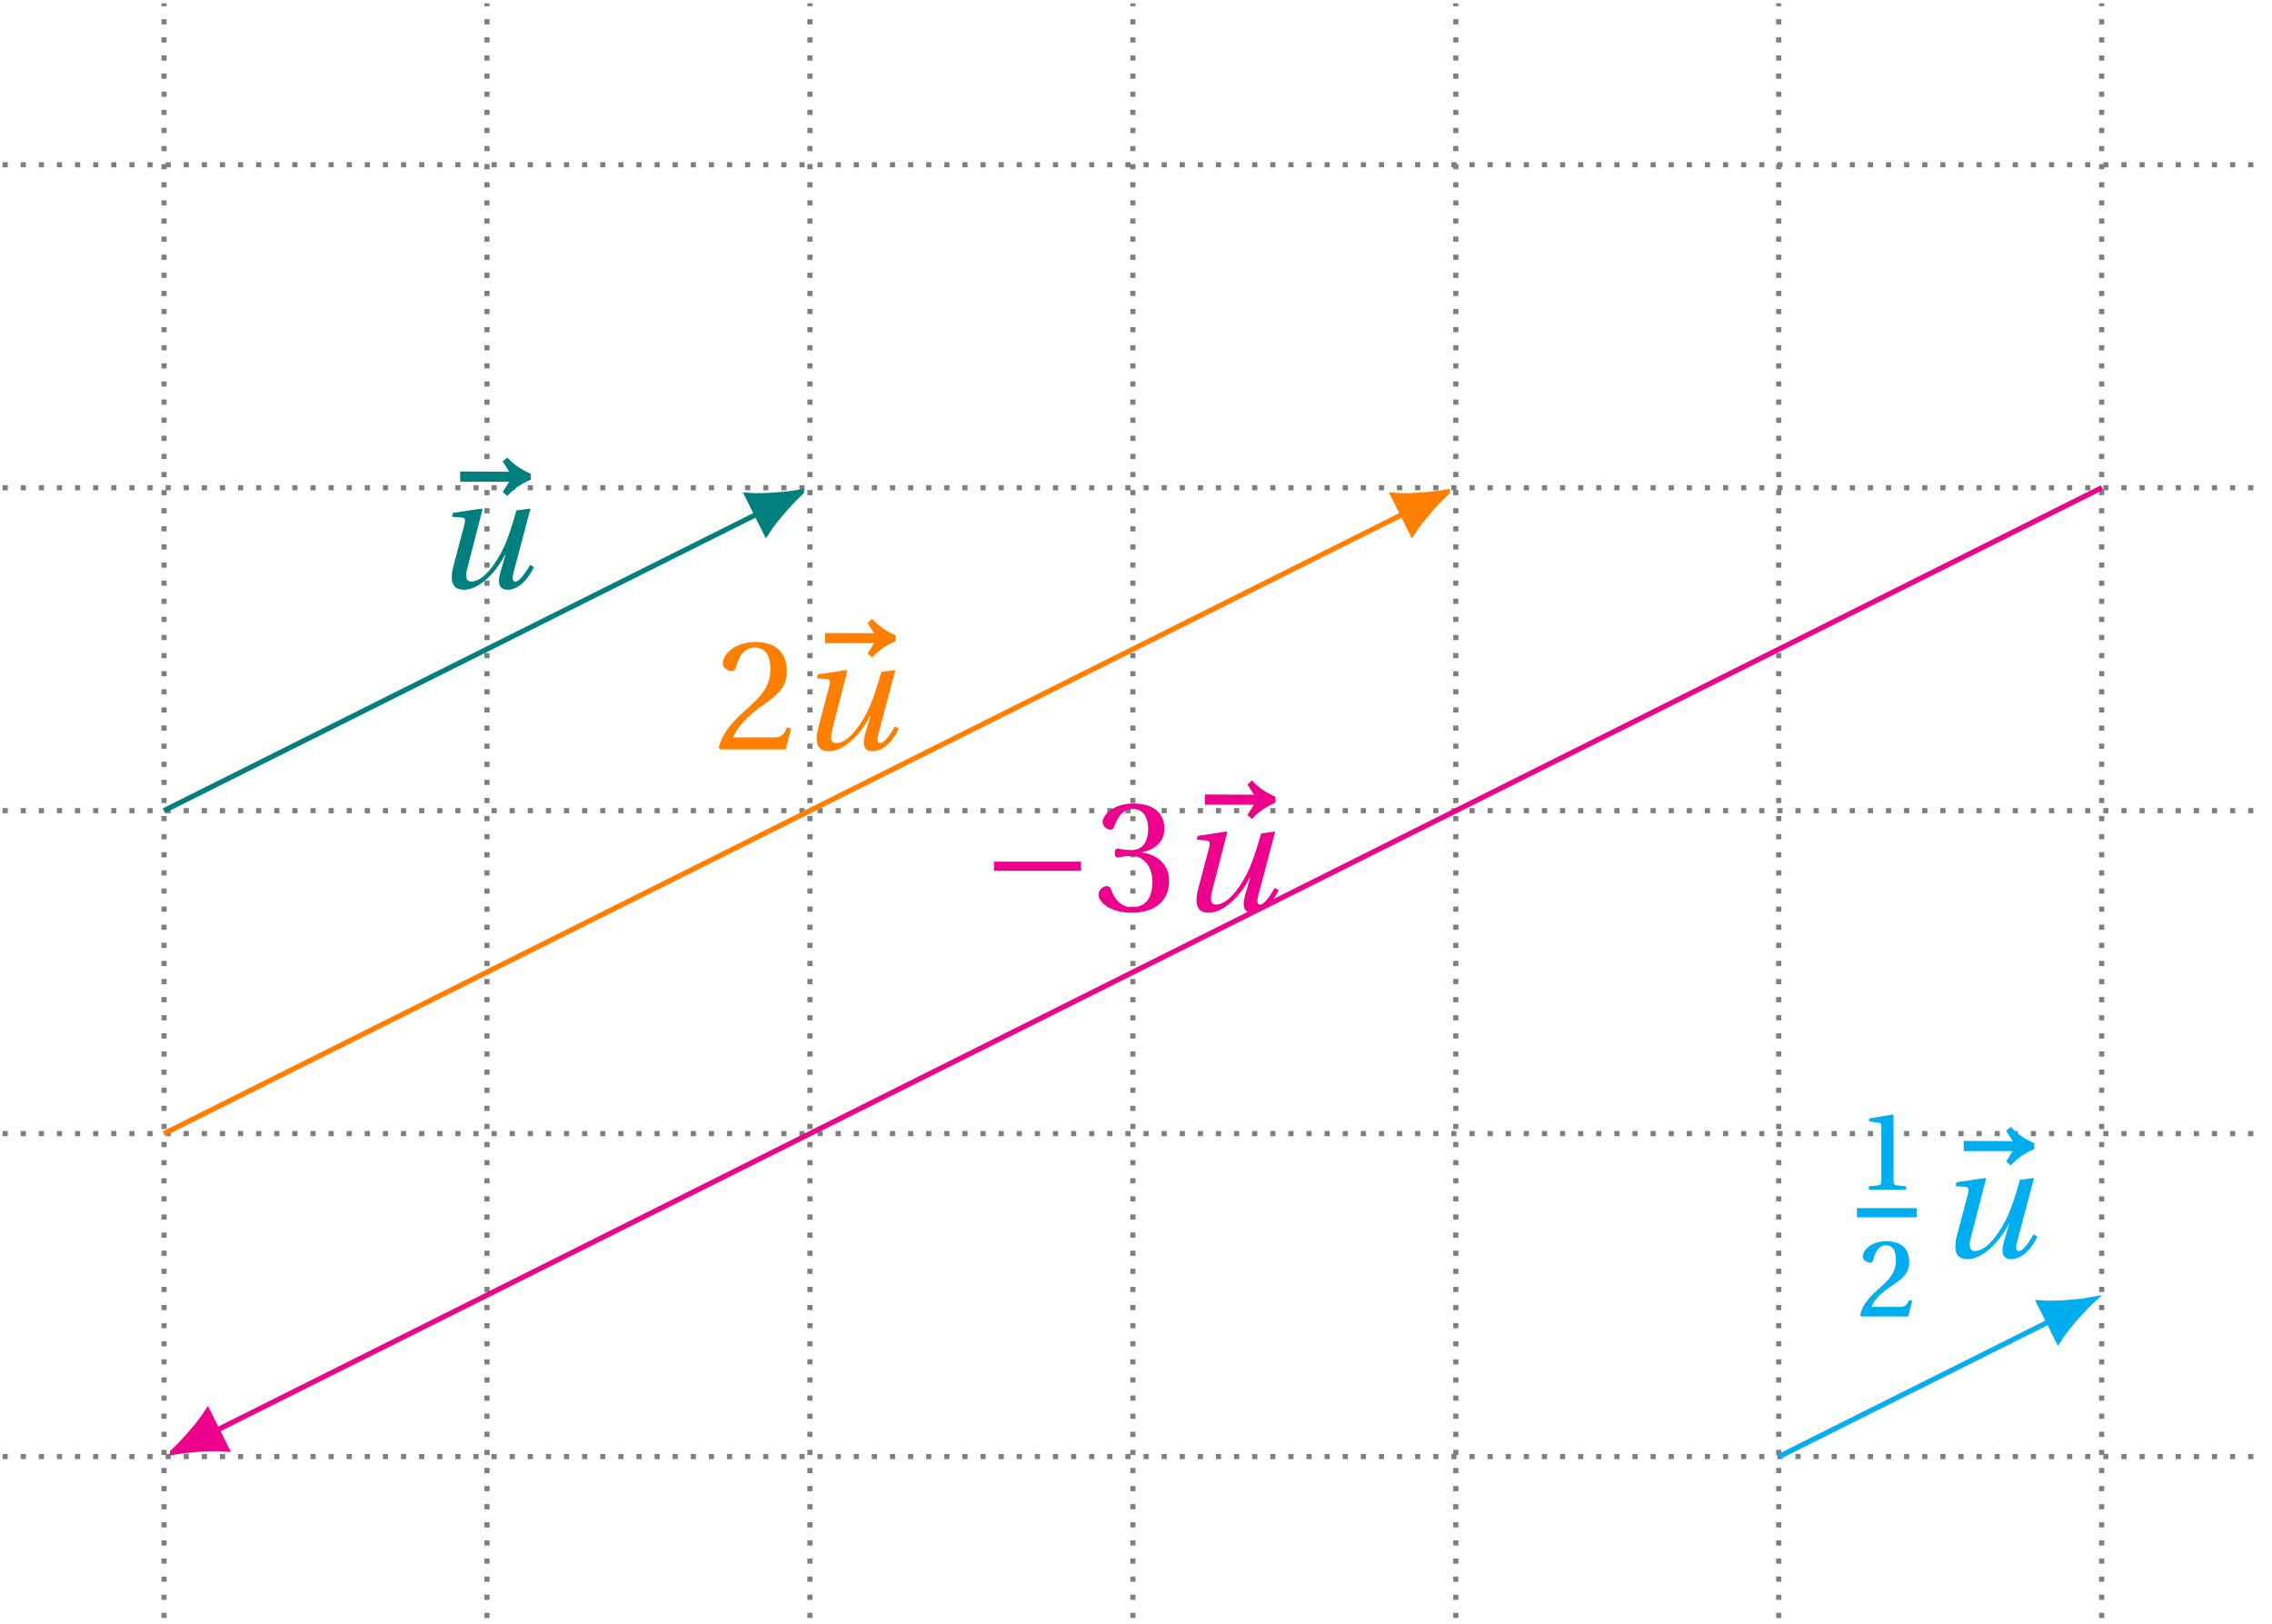 <svg xmlns="http://www.w3.org/2000/svg" xmlns:xlink="http://www.w3.org/1999/xlink" width="174.514pt" height="124.767pt" viewBox="0 0 174.514 124.767"><defs><path id="b" d="M0-8.016h3.766l-.5.797.359.297c.484-.547 1.047-.922 1.797-1.25V-8.625c-.75-.328-1.312-.703-1.797-1.25l-.359.297.5.797L0-8.797Zm0 0"/><path id="c" d="M1.422-.812c0 .562.25.953.938.953 1.156 0 2.438-1.281 3.156-2.688h.031l-.406 1.391c-.062.234-.094.453-.094.625 0 .422.203.672.656.672.875 0 1.594-.828 2.031-1.734l-.297-.172c-.234.406-.781 1.281-1.125 1.281-.156 0-.219-.109-.219-.281 0-.094.031-.234.062-.375l1.312-4.953-1.078.141c-.359 1.234-.562 1.875-.875 2.625C4.984-2.109 3.922-.484 2.922-.484c-.266 0-.391-.156-.391-.484 0-.156.031-.344.094-.578l1.156-4.484-.062-.062-2.203.328-.078.297.766.062c.172.016.234.094.234.234 0 .094-.016.203-.062.359l-.844 3.203c-.078.281-.109.547-.109.797m0 0"/><path id="d" d="M.328-.109.453 0h5.031l.406-1.609-.328-.062c-.266.656-.516.75-1 .75H1.453c.203-.625.922-1.5 2.047-2.312 1.172-.844 2.062-1.391 2.062-2.75 0-1.688-1.125-2.266-2.391-2.266C1.5-8.25.641-7.25.641-6.609c0 .406.469.594.672.594.219 0 .297-.125.359-.328.188-.828.672-1.484 1.422-1.484.922 0 1.203.766 1.203 1.672 0 1.297-.672 2.031-1.719 2.969-1.5 1.297-2.016 2.125-2.25 3.078m0 0"/><path id="e" d="M1.031-3.078h6.688v-.703h-6.688Zm0 0"/><path id="f" d="M.328-1.234c0 .516.828 1.375 2.547 1.375 1.766 0 2.875-.891 2.875-2.438 0-1.625-1.391-2.109-2.062-2.172v-.047c.656-.109 1.703-.594 1.703-1.797 0-1.344-1.047-1.938-2.359-1.938-1.594 0-2.391.922-2.391 1.438 0 .375.438.578.594.578.156 0 .25-.078.297-.234.281-.828.734-1.359 1.422-1.359.953 0 1.188.844 1.188 1.516 0 .734-.25 1.641-1.281 1.641-.578 0-.922-.109-1.062-.109-.156 0-.219.109-.219.344 0 .203.062.328.219.328.141 0 .484-.109 1.062-.109 1.031 0 1.609.922 1.609 1.984 0 1.453-.703 1.953-1.578 1.953-.797 0-1.328-.594-1.562-1.281-.078-.234-.188-.344-.359-.344-.219 0-.641.219-.641.672m0 0"/><path id="g" d="M.922 0h2.844v-.266l-.672-.062c-.188-.016-.281-.078-.281-.391v-5.016l-.047-.047-1.828.312V-5.25l.734.109c.156.016.203.078.203.344v4.078c0 .312-.078.375-.281.391l-.672.062Zm0 0"/><path id="h" d="M.25-.094.344 0H3.938L4.25-1.219 4-1.25c-.203.438-.359.516-.703.516H1.125c.141-.422.594-.984 1.422-1.531.859-.578 1.469-.984 1.469-1.906 0-1.188-.797-1.609-1.75-1.609-1.156 0-1.812.672-1.812 1.188 0 .312.359.453.531.453s.25-.094.281-.25c.141-.609.453-1.078.953-1.078.594 0 .781.516.781 1.141 0 .812-.375 1.359-1.156 2.047C.75-1.344.375-.734.25-.094m0 0"/><clipPath id="a"><path d="M0 .059h174.031v124.418H0Zm0 0"/></clipPath></defs><g clip-path="url(#a)"><path fill="none" stroke="#7F7F7F" stroke-dasharray=".397 .994" stroke-miterlimit="10" stroke-width=".397" d="M.199 111.879h173.633M.199 87.074h173.633M.199 62.27h173.633M.199 37.465h173.633M.199 12.656h173.633M12.602 124.281V.254m24.805 124.027V.254m24.805 124.027V.254m24.805 124.027V.254m24.805 124.027V.254M136.625 124.281V.254m24.805 124.027V.254"/></g><path fill="none" stroke="#007F7F" stroke-miterlimit="10" stroke-width=".397" d="M12.59 62.27 58.121 39.5"/><path fill="#007F7F" stroke="#007F7F" stroke-miterlimit="10" stroke-width=".397" d="M61.547 37.789c-.477.098-2.645.383-4.148.262l1.449 2.902c.805-1.277 2.336-2.84 2.699-3.164Zm0 0"/><use xlink:href="#b" x="35.347" y="45.015" fill="#007F7F"/><use xlink:href="#c" x="33.28" y="45.157" fill="#007F7F"/><path fill="none" stroke="#FF7F00" stroke-miterlimit="10" stroke-width=".397" d="M12.59 87.078 107.742 39.5"/><path fill="#FF7F00" stroke="#FF7F00" stroke-miterlimit="10" stroke-width=".397" d="M111.168 37.789c-.477.098-2.645.383-4.148.262l1.449 2.902c.805-1.277 2.332-2.84 2.699-3.164Zm0 0"/><use xlink:href="#d" x="54.874" y="57.562" fill="#FF7F00"/><use xlink:href="#b" x="63.372" y="57.421" fill="#FF7F00"/><use xlink:href="#c" x="61.306" y="57.562" fill="#FF7F00"/><path fill="none" stroke="#EC008C" stroke-miterlimit="10" stroke-width=".397" d="M161.453 37.457 16.676 109.844"/><path fill="#EC008C" stroke="#EC008C" stroke-miterlimit="10" stroke-width=".397" d="M13.254 111.559c.477-.098 2.645-.383 4.148-.262l-1.449-2.902c-.809 1.273-2.336 2.84-2.699 3.164Zm0 0"/><g fill="#EC008C"><use xlink:href="#e" x="75.318" y="69.967"/><use xlink:href="#f" x="84.049" y="69.967"/></g><use xlink:href="#b" x="92.549" y="69.825" fill="#EC008C"/><use xlink:href="#c" x="90.482" y="69.967" fill="#EC008C"/><path fill="none" stroke="#00ADEF" stroke-miterlimit="10" stroke-width=".397" d="m136.641 111.887 20.723-10.359"/><path fill="#00ADEF" stroke="#00ADEF" stroke-miterlimit="10" stroke-width=".397" d="M160.789 99.816c-.48.098-2.648.379-4.148.262l1.449 2.898c.805-1.273 2.332-2.84 2.699-3.16Zm0 0"/><use xlink:href="#g" x="142.633" y="91.384" fill="#00ADEF"/><path fill="none" stroke="#00ADEF" stroke-miterlimit="10" stroke-width=".71" d="M142.633 93.152h4.586"/><use xlink:href="#h" x="142.633" y="101.121" fill="#00ADEF"/><use xlink:href="#b" x="150.833" y="96.434" fill="#00ADEF"/><use xlink:href="#c" x="148.767" y="96.576" fill="#00ADEF"/></svg>
